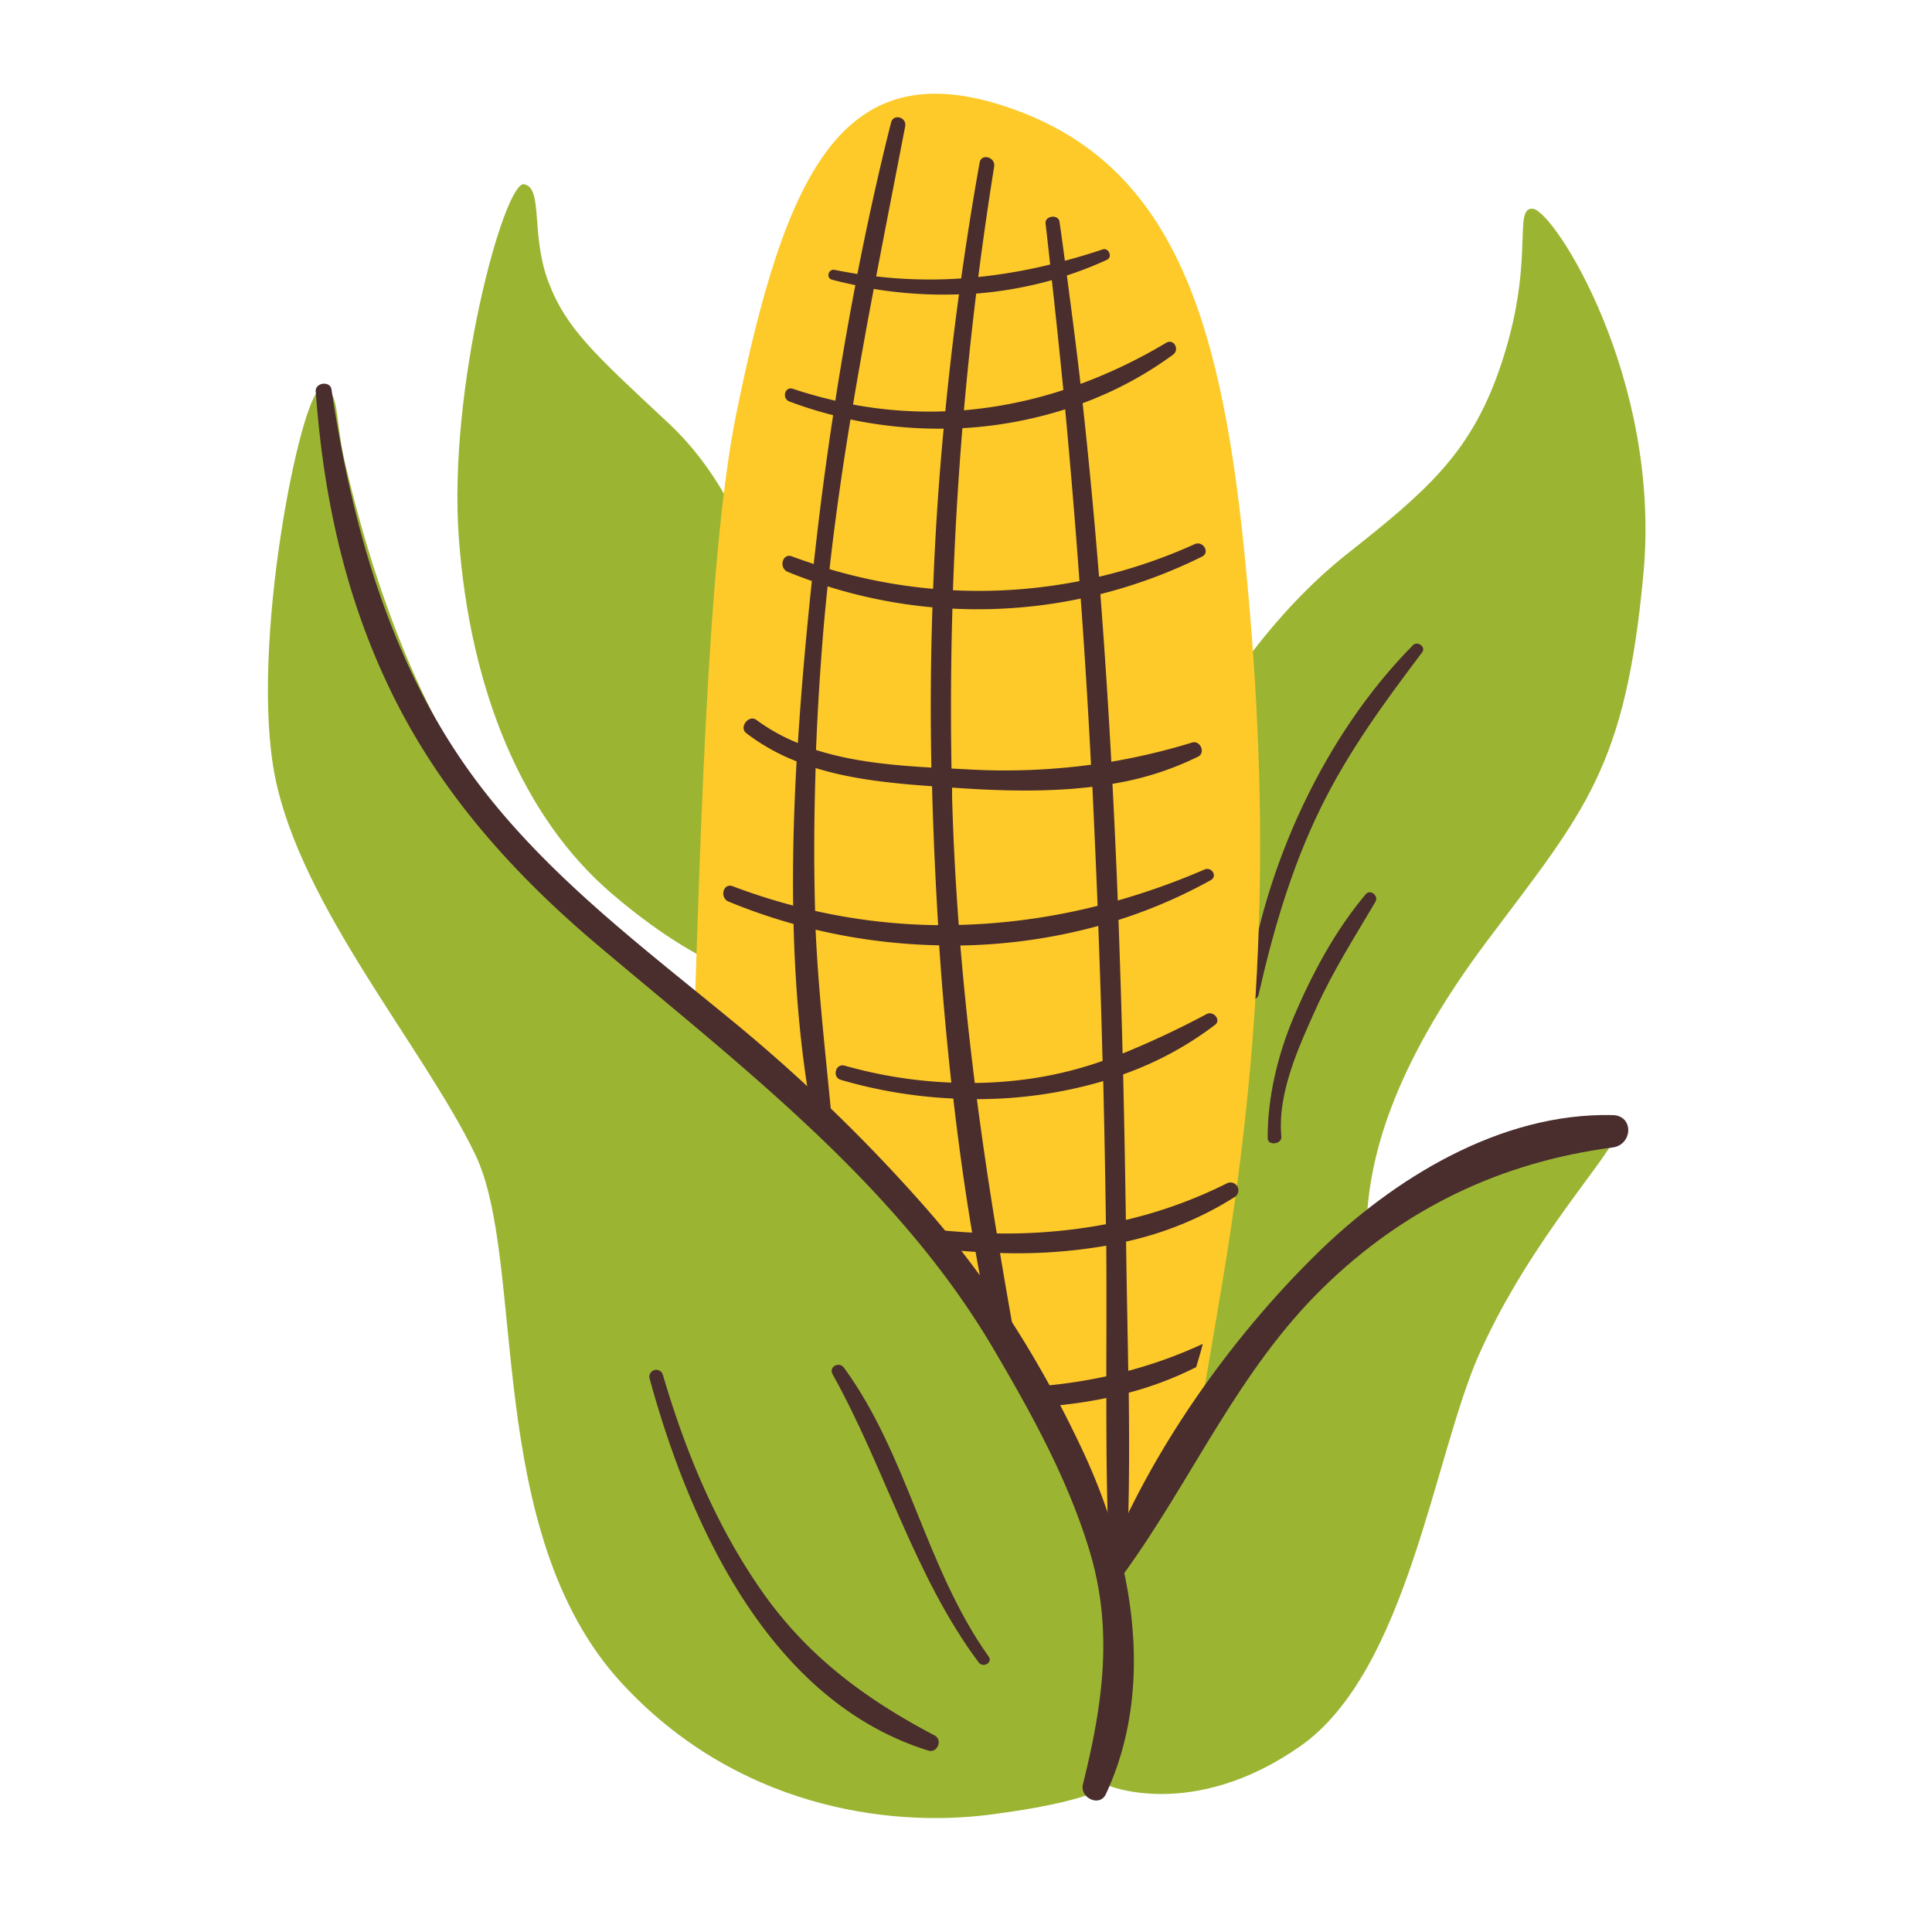 <svg xmlns="http://www.w3.org/2000/svg" viewBox="0 0 512 512"><defs><style>.corncls-1{fill:none;}.corncls-2{fill:#9bb533;}.corncls-3{fill:#4a2d2d;}.corncls-4{fill:#fdca2a;}</style></defs><g id="Capa_2" data-name="Capa 2"><g id="bocetos"><rect class="corncls-1" width="512" height="512"/><path class="corncls-2" d="M323,185.1c1-.77,13.37-22,34.07-38.37s32.34-26.31,40.1-48.3c10.15-28.77,3.45-43.55,9.05-43.11s34.07,44.84,29.32,96.58S420,214.85,394.11,249.35s-31.05,58.21-31.91,73.73.43,29.32-3,41-42.68,83.22-63.38,76.32S303.13,199.76,323,185.1Z"/><path class="corncls-3" d="M333.55,263.57c3.87-17,8.69-33.61,16.4-49.36,7.32-15,16.93-28.09,26.93-41.33,1.09-1.44-1.23-3.12-2.44-1.89-23.51,23.77-39.53,58.76-44,91.72-.27,2,2.64,3,3.12.86Z"/><path class="corncls-3" d="M339.57,301.21c-1.09-11.57,4.69-24,9.36-34.31,4.44-9.8,10.14-18.68,15.58-27.93.91-1.55-1.34-3.43-2.57-2-8.06,9.58-14.2,21-19.08,32.53-4.17,9.83-7,21.29-6.91,32.18,0,2,3.81,1.62,3.62-.49Z"/><path class="corncls-2" d="M202.23,156.21s-5.6-25.87-25-44-27.16-25-31.9-37.51-1.3-25-6.47-25.87-20.27,53.9-17.25,94,16.82,73.73,40.53,94,38.38,22.43,38.38,22.43Z"/><path class="corncls-4" d="M183.48,286.21c1.93-55.69,3.68-137.56,11.64-176.56,12.93-63.39,27.81-95.73,71.14-81.5s56.92,53.68,63.39,117.07,6.47,122.24-5.82,195.32-20.7,122.89-42,124.18-53.69-10.34-69.86-34.92S182.27,321,183.48,286.21Z"/><path class="corncls-3" d="M325.2,313.57a121.83,121.83,0,0,1-26.83,9.72q-.28-19.29-.72-38.57A89,89,0,0,0,322,271.59c1.71-1.31-.46-3.77-2.21-2.86A241.5,241.5,0,0,1,297.5,279.2q-.45-17.71-1.09-35.41a133.35,133.35,0,0,0,24.45-10.54c1.88-1.05.23-3.63-1.65-2.82a187.14,187.14,0,0,1-23,8.22c0-.11,0-.23,0-.35q-.6-15.3-1.4-30.58a80.07,80.07,0,0,0,22.67-7.19c2.08-1,.63-4.42-1.58-3.74a170.28,170.28,0,0,1-21.39,5.08q-1.2-22.23-2.9-44.42a134.83,134.83,0,0,0,26.92-9.93c2.23-1.11.28-4.32-1.94-3.31a137.92,137.92,0,0,1-25.33,8.64q-1.84-23-4.35-46A97.39,97.39,0,0,0,310.86,94c1.84-1.36.22-4.38-1.84-3.14a135.67,135.67,0,0,1-22.67,10.88C285.26,92.17,284,82.6,282.73,73a96.45,96.45,0,0,0,10.64-4.16c1.53-.71.45-3.28-1.16-2.74q-5,1.68-10,3c-.48-3.45-.92-6.89-1.43-10.33-.31-2.08-3.95-1.61-3.69.49.43,3.62.81,7.23,1.22,10.84a139.77,139.77,0,0,1-19.06,3.31q1.88-14.67,4.21-29.26c.4-2.5-3.4-3.6-3.85-1.06q-2.73,15.33-4.89,30.7a123.18,123.18,0,0,1-22.52-.54c2.52-13.26,5.13-26.5,7.68-39.76.46-2.42-3.12-3.47-3.74-1-3.35,13.27-6.28,26.66-8.92,40.11-2-.32-4-.66-6-1.08-1.69-.35-2.41,2.15-.72,2.6,2,.55,4.11,1,6.18,1.45q-2.92,15.25-5.31,30.62c-3.74-.87-7.49-1.89-11.24-3.15-2.15-.73-3,2.58-.92,3.36a107.23,107.23,0,0,0,11.58,3.63q-3,19.68-5.14,39.43c-1.92-.63-3.84-1.29-5.74-2-2.58-1-3.61,3.08-1.13,4.1,2.11.86,4.24,1.66,6.37,2.41q-.85,8.06-1.6,16.1c-.81,8.8-1.53,17.77-2.1,26.83a49.94,49.94,0,0,1-11-6.11c-2-1.49-4.68,1.95-2.69,3.49a54.27,54.27,0,0,0,13.35,7.49c-.71,12.65-1.09,25.45-.91,38.22a159.44,159.44,0,0,1-16-5.12c-2.56-1-3.57,3.05-1.12,4.06a151.42,151.42,0,0,0,17.22,5.93c.54,21.62,2.71,43.1,7.6,63.51.46,1.93,3.66,1.56,3.5-.47-1.6-20.57-4.34-40.91-5.26-61.53a154.91,154.91,0,0,0,32.75,4.15q1.23,18.2,3.22,36.38a120.51,120.51,0,0,1-28.25-4.49c-2.43-.69-3.45,3.05-1,3.77a126,126,0,0,0,29.77,4.94c1.39,11.89,3,23.75,5,35.53A199.22,199.22,0,0,1,232,323.6a69.72,69.72,0,0,1,7.08,6c6.37,1,12.89,1.75,19.46,2.16,2.77,15.68,6.12,31.21,10.18,46.48.75,2.81,4.85,1.61,4.32-1.19-.3-1.54-.58-3.06-.87-4.59l.29.54a126.79,126.79,0,0,0,20.73-2.51c0,17.14.15,34.27,1.26,51.32a1.84,1.84,0,0,0,3.68,0c1.14-17.5,1.21-35.12,1-52.73A91.55,91.55,0,0,0,317,362.3c.6-2.05,1.25-4.09,1.74-6.15A121.47,121.47,0,0,1,299,363.29c-.17-11.21-.43-22.41-.57-33.58,0-.22,0-.45,0-.68a90.06,90.06,0,0,0,28.85-11.85A2.09,2.09,0,0,0,325.2,313.57Zm-33-32.41a102.45,102.45,0,0,1-18.92,4.68A114,114,0,0,1,258.33,287q-2.29-18.17-3.83-36.44a147.33,147.33,0,0,0,36.56-5.18Q291.74,263.27,292.19,281.16Zm-1.31-41.11a167.77,167.77,0,0,1-36.81,5.07c-.85-11.28-1.46-22.61-1.77-34,0-.79,0-1.59,0-2.39l.94.06c11.74.8,24.17,1.18,36.24-.28Q290.24,224.28,290.88,240.05Zm-1.75-37.39a171.78,171.78,0,0,1-32.52,1.24l-4.46-.23q-.37-21.16.24-42.38a133.13,133.13,0,0,0,34-2.66Q288,180.64,289.13,202.66ZM286.07,154a138.71,138.71,0,0,1-33.53,2.42q.75-21.49,2.51-42.95a109.8,109.8,0,0,0,27.23-5Q284.41,131.19,286.07,154Zm-7.32-79.72q1.62,14.52,3.05,29.08a116.37,116.37,0,0,1-26.35,5.37q1.37-15.5,3.25-30.93A104.1,104.1,0,0,0,278.75,74.24Zm-47.19,2.29A113.87,113.87,0,0,0,254.14,78q-2.1,15.46-3.62,31a110.59,110.59,0,0,1-24.46-1.79Q228.64,91.84,231.56,76.53Zm-6.17,34.59a113.58,113.58,0,0,0,24.69,2.44q-2,21.18-2.79,42.45a139.46,139.46,0,0,1-27.46-5.22C221.32,137.51,223.22,124.3,225.39,111.12ZM217.81,172c.41-5.55.93-11.08,1.51-16.61a132.79,132.79,0,0,0,27.79,5.56q-.71,21.19-.28,42.47c-10.27-.59-20.87-1.57-30.58-4.67Q216.79,185.32,217.81,172ZM216,241.39c0-.12,0-.24,0-.35-.35-12.5-.26-25,.15-37.5,9.86,3.05,20.46,4.08,30.86,4.82l.06,2.76q.51,17,1.55,34.06A156.43,156.43,0,0,1,216,241.39Zm42.93,49.89a118.05,118.05,0,0,0,33.44-4.78q.46,19,.71,37.93a143.44,143.44,0,0,1-28.92,2.44Q261.22,309.09,258.88,291.28Zm34.3,73.45a137.07,137.07,0,0,1-21.93,2.91q-3.31-17.81-6.29-35.58a139.16,139.16,0,0,0,28.16-1.94C293.26,341.64,293.21,353.18,293.18,364.73Z"/><path class="corncls-2" d="M91.42,122.58c-2.83-12-1.3-20.27-6.47-19.4S66,171.3,72.88,205.8s39.24,71.58,53,100S127.8,405.89,164.72,446c30.18,32.77,70.28,38.37,97.45,34.92s31.47-7.76,31.47-7.76,22.43,9.49,50.88-10.35S380.05,385.66,392,358.87c13.8-31.05,36.65-54.33,36.22-58.64s-37.51-2.59-72.87,27.59-60.79,90.12-60.79,90.12-18.11-57.78-54.76-97.45-79.34-68.55-102.63-96.58S100,159.23,91.42,122.58Z"/><path class="corncls-3" d="M172.16,365.35c10.62,38.83,31.82,85.53,73.89,98.58,2.32.72,3.85-2.81,1.66-4-18.24-9.61-33.52-20.82-45.55-37.89-12.3-17.45-20.5-37.3-26.49-57.7a1.82,1.82,0,0,0-3.51,1Z"/><path class="corncls-3" d="M262,439c-16.72-23.5-21.39-53.34-38.34-76.54-1.3-1.77-4.14-.24-3,1.77,13.89,24.82,21.58,53.39,38.69,76.32,1.16,1.56,3.82.08,2.66-1.55Z"/><path class="corncls-3" d="M298.09,416.68c18.16-25.15,30.07-53.54,52.7-75.59,21.47-20.92,47-33.1,76.58-37,5.3-.7,5.71-8.44,0-8.58-29.74-.7-58.18,16.81-78.67,37C325.83,355,304.89,384.68,293,414.54c-1.24,3.14,3.38,4.49,5.07,2.14Z"/><path class="corncls-3" d="M83.68,103.82c2.06,28.45,8.06,55.76,20.92,81.4,13,25.93,32.14,47,54.17,65.57,37.83,31.92,79.17,63.41,104.63,106.88,10,17,19.66,34.49,25.37,53.42,6.37,21.12,3.4,40.9-1.79,61.8-.87,3.51,4.44,6.12,6.09,2.57,13.51-29,6.85-63.34-6.2-91.14-11.14-23.71-24.58-45-41.84-64.57a439.68,439.68,0,0,0-51.78-49.88c-25.92-21.27-53.19-41.7-72-70-19.13-28.77-28.32-62.81-33.4-96.66-.35-2.37-4.37-1.83-4.19.56Z"/></g></g></svg>